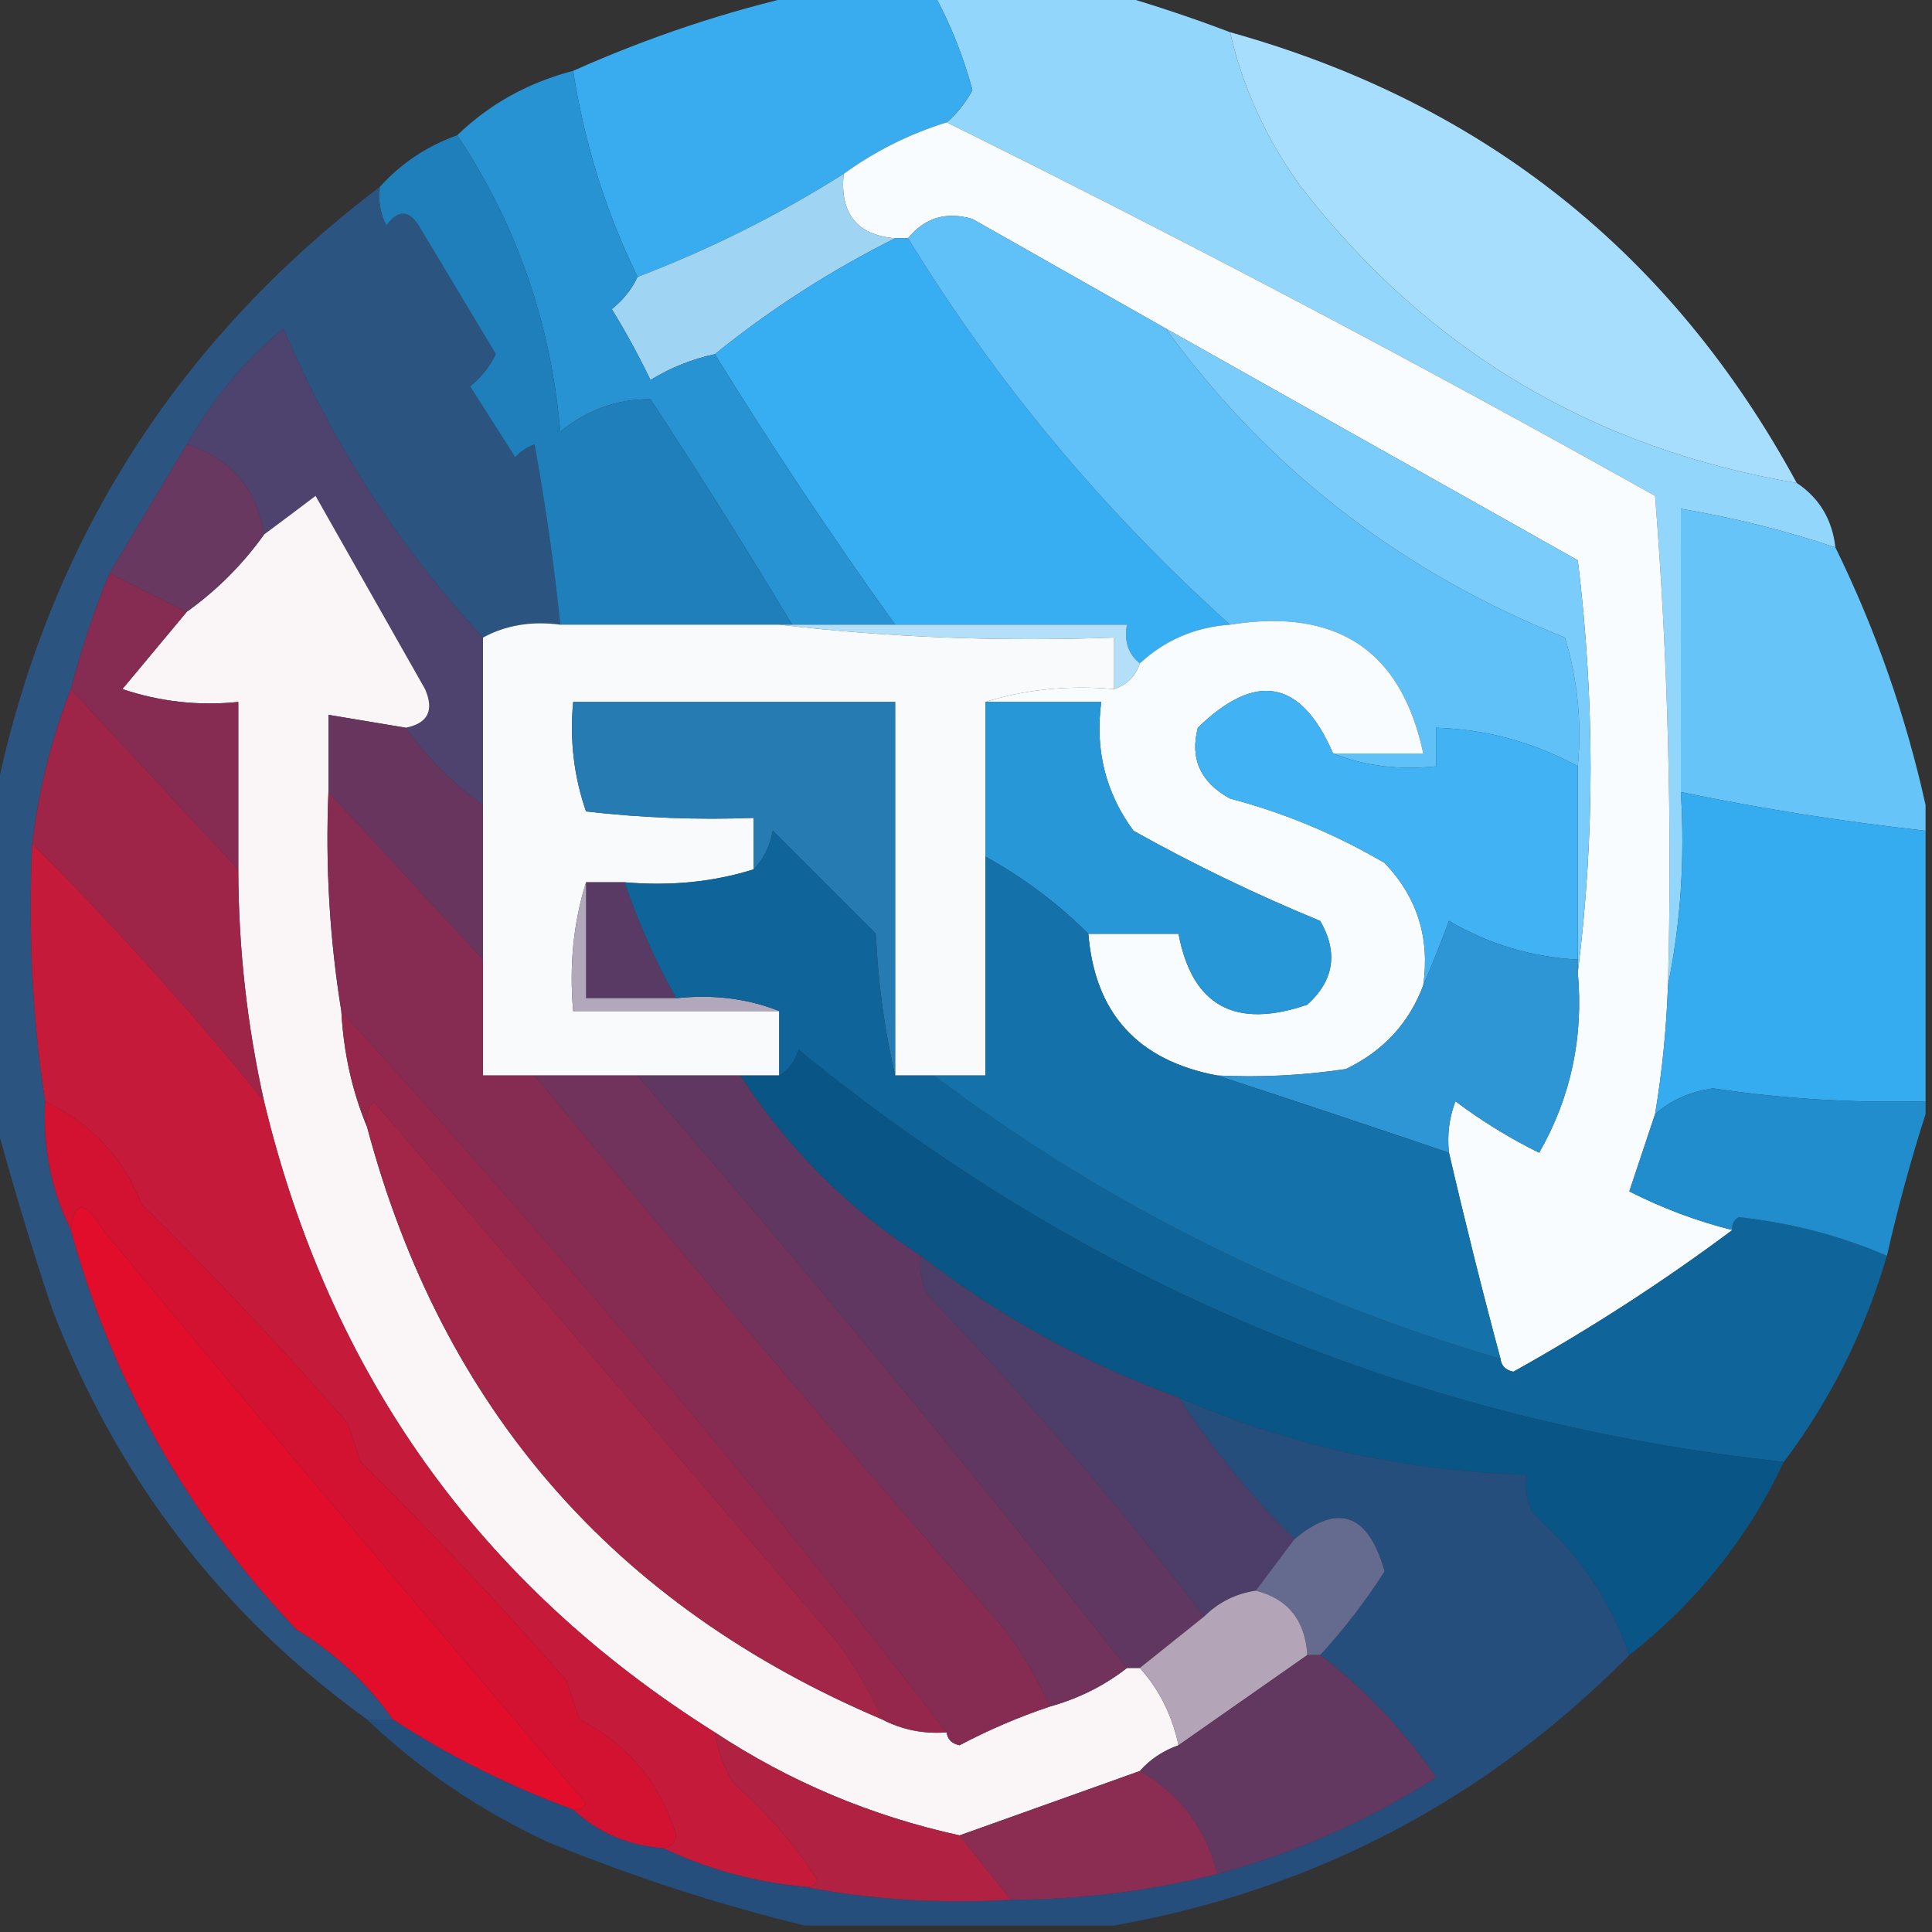 <?xml version="1.0" encoding="UTF-8"?>
<!DOCTYPE svg PUBLIC "-//W3C//DTD SVG 1.1//EN" "http://www.w3.org/Graphics/SVG/1.1/DTD/svg11.dtd">
<svg xmlns="http://www.w3.org/2000/svg" version="1.1" width="150px" height="150px" style="shape-rendering:geometricPrecision; text-rendering:geometricPrecision; image-rendering:optimizeQuality; fill-rule:evenodd; clip-rule:evenodd" xmlns:xlink="http://www.w3.org/1999/xlink">
<rect width="100%" height="100%" fill="#333333" stroke="none"/>
<g><path style="opacity:1" fill="#93d6fc" d="M 72.5,-0.5 C 77.167,-0.5 81.833,-0.5 86.5,-0.5C 89.535,0.374 92.535,1.374 95.5,2.5C 96.511,6.856 98.344,10.856 101,14.5C 110.79,27.15 123.624,34.816 139.5,37.5C 141.25,38.659 142.25,40.326 142.5,42.5C 138.6,41.192 134.6,40.192 130.5,39.5C 130.5,46.833 130.5,54.167 130.5,61.5C 130.821,66.695 130.487,71.695 129.5,76.5C 129.832,63.816 129.499,51.149 128.5,38.5C 110.356,28.327 92.023,18.661 73.5,9.5C 74.278,8.844 74.944,8.011 75.5,7C 74.786,4.352 73.786,1.852 72.5,-0.5 Z"/></g>
<g><path style="opacity:1" fill="#38acef" d="M 62.5,-0.5 C 65.833,-0.5 69.167,-0.5 72.5,-0.5C 73.786,1.852 74.786,4.352 75.5,7C 74.944,8.011 74.278,8.844 73.5,9.5C 70.605,10.399 67.938,11.733 65.5,13.5C 60.45,16.692 55.117,19.358 49.5,21.5C 47.032,16.43 45.366,11.097 44.5,5.5C 50.386,2.871 56.386,0.871 62.5,-0.5 Z"/></g>
<g><path style="opacity:0.994" fill="#a9dffe" d="M 95.5,2.5 C 115.138,7.978 129.805,19.644 139.5,37.5C 123.624,34.816 110.79,27.15 101,14.5C 98.344,10.856 96.511,6.856 95.5,2.5 Z"/></g>
<g><path style="opacity:1" fill="#f9fcfe" d="M 73.5,9.5 C 92.023,18.661 110.356,28.327 128.5,38.5C 129.499,51.149 129.832,63.816 129.5,76.5C 129.384,79.86 129.051,83.193 128.5,86.5C 127.838,88.471 127.172,90.471 126.5,92.5C 129.073,93.808 131.74,94.808 134.5,95.5C 129.143,99.501 123.476,103.167 117.5,106.5C 116.893,106.376 116.56,106.043 116.5,105.5C 115.075,100.194 113.742,94.861 112.5,89.5C 112.343,88.127 112.51,86.793 113,85.5C 115.034,87.032 117.201,88.365 119.5,89.5C 121.958,85.204 122.958,80.537 122.5,75.5C 123.823,64.993 123.823,54.326 122.5,43.5C 111.806,37.488 101.139,31.488 90.5,25.5C 85.527,22.679 80.527,19.845 75.5,17C 73.465,16.401 71.799,16.901 70.5,18.5C 70.167,18.5 69.833,18.5 69.5,18.5C 66.53,18.254 65.197,16.588 65.5,13.5C 67.938,11.733 70.605,10.399 73.5,9.5 Z"/></g>
<g><path style="opacity:0.996" fill="#a0d5f4" d="M 65.5,13.5 C 65.197,16.588 66.53,18.254 69.5,18.5C 64.494,21.001 59.827,24.001 55.5,27.5C 53.742,27.877 52.075,28.544 50.5,29.5C 49.594,27.614 48.594,25.78 47.5,24C 48.38,23.292 49.047,22.458 49.5,21.5C 55.117,19.358 60.45,16.692 65.5,13.5 Z"/></g>
<g><path style="opacity:1" fill="#37aef2" d="M 69.5,18.5 C 69.833,18.5 70.167,18.5 70.5,18.5C 77.356,29.693 85.689,39.693 95.5,48.5C 92.794,48.688 90.46,49.688 88.5,51.5C 87.596,50.791 87.263,49.791 87.5,48.5C 81.5,48.5 75.5,48.5 69.5,48.5C 64.572,41.635 59.905,34.635 55.5,27.5C 59.827,24.001 64.494,21.001 69.5,18.5 Z"/></g>
<g><path style="opacity:0.906" fill="#2b5788" d="M 29.5,14.5 C 29.351,15.552 29.517,16.552 30,17.5C 30.893,16.289 31.726,16.289 32.5,17.5C 34.5,20.833 36.5,24.167 38.5,27.5C 38.023,28.478 37.357,29.311 36.5,30C 37.667,31.833 38.833,33.667 40,35.5C 40.414,35.043 40.914,34.709 41.5,34.5C 42.347,39.154 43.013,43.821 43.5,48.5C 41.265,48.205 39.265,48.539 37.5,49.5C 30.984,42.462 25.817,34.462 22,25.5C 18.912,28.081 16.412,31.081 14.5,34.5C 12.5,37.833 10.5,41.167 8.5,44.5C 7.302,47.426 6.302,50.426 5.5,53.5C 3.996,57.348 2.996,61.348 2.5,65.5C 2.176,72.354 2.509,79.021 3.5,85.5C 3.322,89.122 3.989,92.456 5.5,95.5C 8.73,107.292 14.563,117.626 23,126.5C 25.998,128.333 28.498,130.666 30.5,133.5C 29.833,133.5 29.167,133.5 28.5,133.5C 17.19,125.342 9.023,114.676 4,101.5C 2.32,96.423 0.82,91.423 -0.5,86.5C -0.5,78.5 -0.5,70.5 -0.5,62.5C 3.404,42.692 13.404,26.692 29.5,14.5 Z"/></g>
<g><path style="opacity:1" fill="#60c1f8" d="M 90.5,25.5 C 98.436,36.417 108.77,44.417 121.5,49.5C 122.487,52.768 122.82,56.102 122.5,59.5C 119.083,57.628 115.417,56.628 111.5,56.5C 111.5,57.5 111.5,58.5 111.5,59.5C 108.615,59.806 105.948,59.473 103.5,58.5C 105.833,58.5 108.167,58.5 110.5,58.5C 108.81,50.509 103.81,47.176 95.5,48.5C 85.689,39.693 77.356,29.693 70.5,18.5C 71.799,16.901 73.465,16.401 75.5,17C 80.527,19.845 85.527,22.679 90.5,25.5 Z"/></g>
<g><path style="opacity:1" fill="#2793d3" d="M 44.5,5.5 C 45.366,11.097 47.032,16.43 49.5,21.5C 49.047,22.458 48.38,23.292 47.5,24C 48.594,25.78 49.594,27.614 50.5,29.5C 52.075,28.544 53.742,27.877 55.5,27.5C 59.905,34.635 64.572,41.635 69.5,48.5C 66.833,48.5 64.167,48.5 61.5,48.5C 57.98,42.639 54.313,36.805 50.5,31C 47.975,30.959 45.642,31.793 43.5,33.5C 42.762,25.052 40.095,17.386 35.5,10.5C 38.008,8.076 41.008,6.41 44.5,5.5 Z"/></g>
<g><path style="opacity:1" fill="#7accfa" d="M 90.5,25.5 C 101.139,31.488 111.806,37.488 122.5,43.5C 123.823,54.326 123.823,64.993 122.5,75.5C 122.5,75.167 122.5,74.833 122.5,74.5C 122.5,69.5 122.5,64.5 122.5,59.5C 122.82,56.102 122.487,52.768 121.5,49.5C 108.77,44.417 98.436,36.417 90.5,25.5 Z"/></g>
<g><path style="opacity:1" fill="#4e436e" d="M 37.5,49.5 C 37.5,53.833 37.5,58.167 37.5,62.5C 35.139,60.806 33.139,58.806 31.5,56.5C 33.225,56.157 33.725,55.157 33,53.5C 30.167,48.5 27.333,43.5 24.5,38.5C 23.148,39.524 21.815,40.524 20.5,41.5C 19.946,37.945 17.946,35.612 14.5,34.5C 16.412,31.081 18.912,28.081 22,25.5C 25.817,34.462 30.984,42.462 37.5,49.5 Z"/></g>
<g><path style="opacity:1" fill="#1e7fba" d="M 35.5,10.5 C 40.095,17.386 42.762,25.052 43.5,33.5C 45.642,31.793 47.975,30.959 50.5,31C 54.313,36.805 57.98,42.639 61.5,48.5C 61.167,48.5 60.833,48.5 60.5,48.5C 54.833,48.5 49.167,48.5 43.5,48.5C 43.013,43.821 42.347,39.154 41.5,34.5C 40.914,34.709 40.414,35.043 40,35.5C 38.833,33.667 37.667,31.833 36.5,30C 37.357,29.311 38.023,28.478 38.5,27.5C 36.5,24.167 34.5,20.833 32.5,17.5C 31.726,16.289 30.893,16.289 30,17.5C 29.517,16.552 29.351,15.552 29.5,14.5C 31.148,12.674 33.148,11.34 35.5,10.5 Z"/></g>
<g><path style="opacity:1" fill="#faf5f6" d="M 31.5,56.5 C 29.5,56.167 27.5,55.833 25.5,55.5C 25.5,57.5 25.5,59.5 25.5,61.5C 25.26,67.227 25.593,72.894 26.5,78.5C 26.676,81.727 27.343,84.727 28.5,87.5C 34.321,109.323 47.654,124.657 68.5,133.5C 70.042,134.301 71.709,134.634 73.5,134.5C 73.56,135.043 73.893,135.376 74.5,135.5C 76.781,134.298 79.114,133.298 81.5,132.5C 83.75,131.87 85.75,130.87 87.5,129.5C 87.833,129.5 88.167,129.5 88.5,129.5C 90.007,131.181 91.007,133.181 91.5,135.5C 90.29,135.932 89.29,136.599 88.5,137.5C 83.833,139.167 79.167,140.833 74.5,142.5C 67.639,140.994 61.305,138.327 55.5,134.5C 37.237,123.01 25.571,106.676 20.5,85.5C 19.18,79.59 18.513,73.59 18.5,67.5C 18.5,63.167 18.5,58.833 18.5,54.5C 15.428,54.817 12.428,54.484 9.5,53.5C 11.19,51.481 12.856,49.481 14.5,47.5C 16.833,45.833 18.833,43.833 20.5,41.5C 21.815,40.524 23.148,39.524 24.5,38.5C 27.333,43.5 30.167,48.5 33,53.5C 33.725,55.157 33.225,56.157 31.5,56.5 Z"/></g>
<g><path style="opacity:1" fill="#693860" d="M 14.5,34.5 C 17.946,35.612 19.946,37.945 20.5,41.5C 18.833,43.833 16.833,45.833 14.5,47.5C 12.5,46.5 10.5,45.5 8.5,44.5C 10.5,41.167 12.5,37.833 14.5,34.5 Z"/></g>
<g><path style="opacity:1" fill="#b3dff9" d="M 60.5,48.5 C 60.833,48.5 61.167,48.5 61.5,48.5C 64.167,48.5 66.833,48.5 69.5,48.5C 75.5,48.5 81.5,48.5 87.5,48.5C 87.263,49.791 87.596,50.791 88.5,51.5C 88.167,52.5 87.5,53.167 86.5,53.5C 86.5,52.167 86.5,50.833 86.5,49.5C 77.651,49.826 68.984,49.493 60.5,48.5 Z"/></g>
<g><path style="opacity:1" fill="#f8fcfe" d="M 95.5,48.5 C 103.81,47.176 108.81,50.509 110.5,58.5C 108.167,58.5 105.833,58.5 103.5,58.5C 101.023,52.772 97.523,52.105 93,56.5C 92.37,58.903 93.203,60.737 95.5,62C 99.729,63.115 103.729,64.781 107.5,67C 110.029,69.642 111.029,72.808 110.5,76.5C 109.409,79.428 107.409,81.594 104.5,83C 101.183,83.498 97.85,83.665 94.5,83.5C 88.333,82.336 85,78.669 84.5,72.5C 86.833,72.5 89.167,72.5 91.5,72.5C 92.56,78.095 95.894,79.929 101.5,78C 103.576,76.116 103.91,73.949 102.5,71.5C 97.52,69.452 92.686,67.119 88,64.5C 85.836,61.553 85.002,58.219 85.5,54.5C 82.5,54.5 79.5,54.5 76.5,54.5C 79.625,53.521 82.958,53.187 86.5,53.5C 87.5,53.167 88.167,52.5 88.5,51.5C 90.46,49.688 92.794,48.688 95.5,48.5 Z"/></g>
<g><path style="opacity:1" fill="#f8fafb" d="M 43.5,48.5 C 49.167,48.5 54.833,48.5 60.5,48.5C 68.984,49.493 77.651,49.826 86.5,49.5C 86.5,50.833 86.5,52.167 86.5,53.5C 82.958,53.187 79.625,53.521 76.5,54.5C 76.5,58.5 76.5,62.5 76.5,66.5C 76.5,72.167 76.5,77.833 76.5,83.5C 75.167,83.5 73.833,83.5 72.5,83.5C 71.5,83.5 70.5,83.5 69.5,83.5C 69.5,73.833 69.5,64.167 69.5,54.5C 61.167,54.5 52.833,54.5 44.5,54.5C 44.223,57.447 44.556,60.281 45.5,63C 49.821,63.499 54.154,63.666 58.5,63.5C 58.5,64.833 58.5,66.167 58.5,67.5C 55.375,68.479 52.042,68.813 48.5,68.5C 47.5,68.5 46.5,68.5 45.5,68.5C 44.521,71.625 44.187,74.958 44.5,78.5C 49.833,78.5 55.167,78.5 60.5,78.5C 60.5,80.167 60.5,81.833 60.5,83.5C 59.5,83.5 58.5,83.5 57.5,83.5C 54.833,83.5 52.167,83.5 49.5,83.5C 46.833,83.5 44.167,83.5 41.5,83.5C 40.167,83.5 38.833,83.5 37.5,83.5C 37.5,80.5 37.5,77.5 37.5,74.5C 37.5,70.5 37.5,66.5 37.5,62.5C 37.5,58.167 37.5,53.833 37.5,49.5C 39.265,48.539 41.265,48.205 43.5,48.5 Z"/></g>
<g><path style="opacity:1" fill="#862b51" d="M 8.5,44.5 C 10.5,45.5 12.5,46.5 14.5,47.5C 12.856,49.481 11.19,51.481 9.5,53.5C 12.428,54.484 15.428,54.817 18.5,54.5C 18.5,58.833 18.5,63.167 18.5,67.5C 14.167,62.833 9.833,58.167 5.5,53.5C 6.302,50.426 7.302,47.426 8.5,44.5 Z"/></g>
<g><path style="opacity:1" fill="#68355e" d="M 31.5,56.5 C 33.139,58.806 35.139,60.806 37.5,62.5C 37.5,66.5 37.5,70.5 37.5,74.5C 33.5,70.167 29.5,65.833 25.5,61.5C 25.5,59.5 25.5,57.5 25.5,55.5C 27.5,55.833 29.5,56.167 31.5,56.5 Z"/></g>
<g><path style="opacity:1" fill="#67c4f9" d="M 142.5,42.5 C 145.634,48.903 147.968,55.57 149.5,62.5C 149.5,63.167 149.5,63.833 149.5,64.5C 143.148,63.8 136.815,62.8 130.5,61.5C 130.5,54.167 130.5,46.833 130.5,39.5C 134.6,40.192 138.6,41.192 142.5,42.5 Z"/></g>
<g><path style="opacity:1" fill="#2897d8" d="M 76.5,54.5 C 79.5,54.5 82.5,54.5 85.5,54.5C 85.002,58.219 85.836,61.553 88,64.5C 92.686,67.119 97.52,69.452 102.5,71.5C 103.91,73.949 103.576,76.116 101.5,78C 95.894,79.929 92.56,78.095 91.5,72.5C 89.167,72.5 86.833,72.5 84.5,72.5C 82.14,70.147 79.474,68.147 76.5,66.5C 76.5,62.5 76.5,58.5 76.5,54.5 Z"/></g>
<g><path style="opacity:1" fill="#41b3f5" d="M 103.5,58.5 C 105.948,59.473 108.615,59.806 111.5,59.5C 111.5,58.5 111.5,57.5 111.5,56.5C 115.417,56.628 119.083,57.628 122.5,59.5C 122.5,64.5 122.5,69.5 122.5,74.5C 118.936,74.312 115.603,73.312 112.5,71.5C 111.83,73.291 111.163,74.958 110.5,76.5C 111.029,72.808 110.029,69.642 107.5,67C 103.729,64.781 99.729,63.115 95.5,62C 93.203,60.737 92.37,58.903 93,56.5C 97.523,52.105 101.023,52.772 103.5,58.5 Z"/></g>
<g><path style="opacity:1" fill="#9e2448" d="M 5.5,53.5 C 9.833,58.167 14.167,62.833 18.5,67.5C 18.513,73.59 19.18,79.59 20.5,85.5C 14.87,78.535 8.87,71.868 2.5,65.5C 2.996,61.348 3.996,57.348 5.5,53.5 Z"/></g>
<g><path style="opacity:1" fill="#277bb3" d="M 69.5,83.5 C 68.677,80.023 68.177,76.356 68,72.5C 65.333,69.833 62.667,67.167 60,64.5C 59.768,65.737 59.268,66.737 58.5,67.5C 58.5,66.167 58.5,64.833 58.5,63.5C 54.154,63.666 49.821,63.499 45.5,63C 44.556,60.281 44.223,57.447 44.5,54.5C 52.833,54.5 61.167,54.5 69.5,54.5C 69.5,64.167 69.5,73.833 69.5,83.5 Z"/></g>
<g><path style="opacity:1" fill="#583a65" d="M 45.5,68.5 C 46.5,68.5 47.5,68.5 48.5,68.5C 49.561,71.622 50.895,74.622 52.5,77.5C 50.167,77.5 47.833,77.5 45.5,77.5C 45.5,74.5 45.5,71.5 45.5,68.5 Z"/></g>
<g><path style="opacity:1" fill="#36acf0" d="M 130.5,61.5 C 136.815,62.8 143.148,63.8 149.5,64.5C 149.5,71.5 149.5,78.5 149.5,85.5C 143.971,85.652 138.471,85.318 133,84.5C 131.213,84.759 129.713,85.425 128.5,86.5C 129.051,83.193 129.384,79.86 129.5,76.5C 130.487,71.695 130.821,66.695 130.5,61.5 Z"/></g>
<g><path style="opacity:1" fill="#862c52" d="M 25.5,61.5 C 29.5,65.833 33.5,70.167 37.5,74.5C 37.5,77.5 37.5,80.5 37.5,83.5C 38.833,83.5 40.167,83.5 41.5,83.5C 53.456,97.961 65.623,112.294 78,126.5C 79.421,128.405 80.588,130.405 81.5,132.5C 79.114,133.298 76.781,134.298 74.5,135.5C 73.893,135.376 73.56,135.043 73.5,134.5C 58.891,115.505 43.225,96.838 26.5,78.5C 25.593,72.894 25.26,67.227 25.5,61.5 Z"/></g>
<g><path style="opacity:1" fill="#b1a8bc" d="M 45.5,68.5 C 45.5,71.5 45.5,74.5 45.5,77.5C 47.833,77.5 50.167,77.5 52.5,77.5C 55.385,77.194 58.052,77.527 60.5,78.5C 55.167,78.5 49.833,78.5 44.5,78.5C 44.187,74.958 44.521,71.625 45.5,68.5 Z"/></g>
<g><path style="opacity:1" fill="#95274c" d="M 26.5,78.5 C 43.225,96.838 58.891,115.505 73.5,134.5C 71.709,134.634 70.042,134.301 68.5,133.5C 67.588,131.405 66.421,129.405 65,127.5C 53,113.5 41,99.5 29,85.5C 28.536,86.094 28.369,86.761 28.5,87.5C 27.343,84.727 26.676,81.727 26.5,78.5 Z"/></g>
<g><path style="opacity:1" fill="#0f659a" d="M 69.5,83.5 C 70.5,83.5 71.5,83.5 72.5,83.5C 85.737,93.452 100.404,100.785 116.5,105.5C 116.56,106.043 116.893,106.376 117.5,106.5C 123.476,103.167 129.143,99.501 134.5,95.5C 134.435,95.062 134.601,94.728 135,94.5C 139.065,94.941 142.898,95.941 146.5,97.5C 144.772,103.381 142.106,108.714 138.5,113.5C 109.772,110.382 84.272,99.715 62,81.5C 61.722,82.416 61.222,83.082 60.5,83.5C 60.5,81.833 60.5,80.167 60.5,78.5C 58.052,77.527 55.385,77.194 52.5,77.5C 50.895,74.622 49.561,71.622 48.5,68.5C 52.042,68.813 55.375,68.479 58.5,67.5C 59.268,66.737 59.768,65.737 60,64.5C 62.667,67.167 65.333,69.833 68,72.5C 68.177,76.356 68.677,80.023 69.5,83.5 Z"/></g>
<g><path style="opacity:1" fill="#c51a39" d="M 2.5,65.5 C 8.87,71.868 14.87,78.535 20.5,85.5C 25.571,106.676 37.237,123.01 55.5,134.5C 55.709,135.922 56.209,137.255 57,138.5C 59.54,140.705 61.707,143.205 63.5,146C 63.272,146.399 62.938,146.565 62.5,146.5C 58.554,146.118 54.888,145.118 51.5,143.5C 52.043,143.44 52.376,143.107 52.5,142.5C 51.286,138.451 48.786,135.451 45,133.5C 44.667,132.5 44.333,131.5 44,130.5C 38.863,124.609 33.53,118.943 28,113.5C 27.667,112.5 27.333,111.5 27,110.5C 21.863,104.609 16.53,98.942 11,93.5C 9.566,89.86 7.066,87.193 3.5,85.5C 2.509,79.021 2.176,72.354 2.5,65.5 Z"/></g>
<g><path style="opacity:1" fill="#2f96d5" d="M 122.5,74.5 C 122.5,74.833 122.5,75.167 122.5,75.5C 122.958,80.537 121.958,85.204 119.5,89.5C 117.201,88.365 115.034,87.032 113,85.5C 112.51,86.793 112.343,88.127 112.5,89.5C 106.393,87.427 100.393,85.427 94.5,83.5C 97.85,83.665 101.183,83.498 104.5,83C 107.409,81.594 109.409,79.428 110.5,76.5C 111.163,74.958 111.83,73.291 112.5,71.5C 115.603,73.312 118.936,74.312 122.5,74.5 Z"/></g>
<g><path style="opacity:1" fill="#71325b" d="M 41.5,83.5 C 44.167,83.5 46.833,83.5 49.5,83.5C 62.544,98.542 75.211,113.875 87.5,129.5C 85.75,130.87 83.75,131.87 81.5,132.5C 80.588,130.405 79.421,128.405 78,126.5C 65.623,112.294 53.456,97.961 41.5,83.5 Z"/></g>
<g><path style="opacity:1" fill="#603761" d="M 49.5,83.5 C 52.167,83.5 54.833,83.5 57.5,83.5C 61.167,89.167 65.833,93.833 71.5,97.5C 71.35,98.552 71.517,99.552 72,100.5C 79.648,108.492 86.814,116.825 93.5,125.5C 91.833,126.833 90.167,128.167 88.5,129.5C 88.167,129.5 87.833,129.5 87.5,129.5C 75.211,113.875 62.544,98.542 49.5,83.5 Z"/></g>
<g><path style="opacity:0.995" fill="#095687" d="M 138.5,113.5 C 135.699,119.421 131.699,124.421 126.5,128.5C 125.026,124.244 122.526,120.578 119,117.5C 118.517,116.552 118.351,115.552 118.5,114.5C 109.084,114.228 100.084,112.228 91.5,108.5C 84.218,105.861 77.551,102.194 71.5,97.5C 65.833,93.833 61.167,89.167 57.5,83.5C 58.5,83.5 59.5,83.5 60.5,83.5C 61.222,83.082 61.722,82.416 62,81.5C 84.272,99.715 109.772,110.382 138.5,113.5 Z"/></g>
<g><path style="opacity:1" fill="#1471a9" d="M 76.5,66.5 C 79.474,68.147 82.14,70.147 84.5,72.5C 85,78.669 88.333,82.336 94.5,83.5C 100.393,85.427 106.393,87.427 112.5,89.5C 113.742,94.861 115.075,100.194 116.5,105.5C 100.404,100.785 85.737,93.452 72.5,83.5C 73.833,83.5 75.167,83.5 76.5,83.5C 76.5,77.833 76.5,72.167 76.5,66.5 Z"/></g>
<g><path style="opacity:1" fill="#228dcc" d="M 149.5,85.5 C 149.5,85.833 149.5,86.167 149.5,86.5C 148.368,90.019 147.368,93.686 146.5,97.5C 142.898,95.941 139.065,94.941 135,94.5C 134.601,94.728 134.435,95.062 134.5,95.5C 131.74,94.808 129.073,93.808 126.5,92.5C 127.172,90.471 127.838,88.471 128.5,86.5C 129.713,85.425 131.213,84.759 133,84.5C 138.471,85.318 143.971,85.652 149.5,85.5 Z"/></g>
<g><path style="opacity:1" fill="#e10d2b" d="M 44.5,140.5 C 39.523,138.678 34.857,136.345 30.5,133.5C 28.498,130.666 25.998,128.333 23,126.5C 14.563,117.626 8.73,107.292 5.5,95.5C 5.775,93.158 6.608,93.158 8,95.5C 20.381,110.426 32.881,125.259 45.5,140C 45.272,140.399 44.938,140.565 44.5,140.5 Z"/></g>
<g><path style="opacity:1" fill="#4c3e69" d="M 71.5,97.5 C 77.551,102.194 84.218,105.861 91.5,108.5C 94.129,112.463 97.129,116.129 100.5,119.5C 99.5,120.833 98.5,122.167 97.5,123.5C 95.938,123.733 94.605,124.4 93.5,125.5C 86.814,116.825 79.648,108.492 72,100.5C 71.517,99.552 71.35,98.552 71.5,97.5 Z"/></g>
<g><path style="opacity:1" fill="#d31131" d="M 3.5,85.5 C 7.066,87.193 9.566,89.86 11,93.5C 16.53,98.942 21.863,104.609 27,110.5C 27.333,111.5 27.667,112.5 28,113.5C 33.53,118.943 38.863,124.609 44,130.5C 44.333,131.5 44.667,132.5 45,133.5C 48.786,135.451 51.286,138.451 52.5,142.5C 52.376,143.107 52.043,143.44 51.5,143.5C 48.759,143.293 46.426,142.293 44.5,140.5C 44.938,140.565 45.272,140.399 45.5,140C 32.881,125.259 20.381,110.426 8,95.5C 6.608,93.158 5.775,93.158 5.5,95.5C 3.989,92.456 3.322,89.122 3.5,85.5 Z"/></g>
<g><path style="opacity:1" fill="#a32548" d="M 68.5,133.5 C 47.654,124.657 34.321,109.323 28.5,87.5C 28.369,86.761 28.536,86.094 29,85.5C 41,99.5 53,113.5 65,127.5C 66.421,129.405 67.588,131.405 68.5,133.5 Z"/></g>
<g><path style="opacity:1" fill="#254e7d" d="M 91.5,108.5 C 100.084,112.228 109.084,114.228 118.5,114.5C 118.351,115.552 118.517,116.552 119,117.5C 122.526,120.578 125.026,124.244 126.5,128.5C 115.405,139.715 102.071,146.715 86.5,149.5C 78.5,149.5 70.5,149.5 62.5,149.5C 55.786,147.874 49.119,145.707 42.5,143C 37.248,140.552 32.581,137.386 28.5,133.5C 29.167,133.5 29.833,133.5 30.5,133.5C 34.857,136.345 39.523,138.678 44.5,140.5C 46.426,142.293 48.759,143.293 51.5,143.5C 54.888,145.118 58.554,146.118 62.5,146.5C 67.641,147.488 72.974,147.821 78.5,147.5C 83.923,147.482 89.256,146.815 94.5,145.5C 100.546,143.873 106.212,141.373 111.5,138C 108.999,134.333 105.999,131.166 102.5,128.5C 104.348,126.484 106.015,124.317 107.5,122C 106.221,117.502 103.888,116.669 100.5,119.5C 97.129,116.129 94.129,112.463 91.5,108.5 Z"/></g>
<g><path style="opacity:1" fill="#656b8e" d="M 102.5,128.5 C 102.167,128.5 101.833,128.5 101.5,128.5C 101.33,125.796 99.997,124.129 97.5,123.5C 98.5,122.167 99.5,120.833 100.5,119.5C 103.888,116.669 106.221,117.502 107.5,122C 106.015,124.317 104.348,126.484 102.5,128.5 Z"/></g>
<g><path style="opacity:1" fill="#b3a4b8" d="M 97.5,123.5 C 99.997,124.129 101.33,125.796 101.5,128.5C 98.167,130.833 94.833,133.167 91.5,135.5C 91.007,133.181 90.007,131.181 88.5,129.5C 90.167,128.167 91.833,126.833 93.5,125.5C 94.605,124.4 95.938,123.733 97.5,123.5 Z"/></g>
<g><path style="opacity:1" fill="#623861" d="M 101.5,128.5 C 101.833,128.5 102.167,128.5 102.5,128.5C 105.999,131.166 108.999,134.333 111.5,138C 106.212,141.373 100.546,143.873 94.5,145.5C 93.647,141.98 91.647,139.313 88.5,137.5C 89.29,136.599 90.29,135.932 91.5,135.5C 94.833,133.167 98.167,130.833 101.5,128.5 Z"/></g>
<g><path style="opacity:1" fill="#b02142" d="M 55.5,134.5 C 61.305,138.327 67.639,140.994 74.5,142.5C 75.833,144.167 77.167,145.833 78.5,147.5C 72.974,147.821 67.641,147.488 62.5,146.5C 62.938,146.565 63.272,146.399 63.5,146C 61.707,143.205 59.54,140.705 57,138.5C 56.209,137.255 55.709,135.922 55.5,134.5 Z"/></g>
<g><path style="opacity:1" fill="#8b2d52" d="M 88.5,137.5 C 91.647,139.313 93.647,141.98 94.5,145.5C 89.256,146.815 83.923,147.482 78.5,147.5C 77.167,145.833 75.833,144.167 74.5,142.5C 79.167,140.833 83.833,139.167 88.5,137.5 Z"/></g>
</svg>
